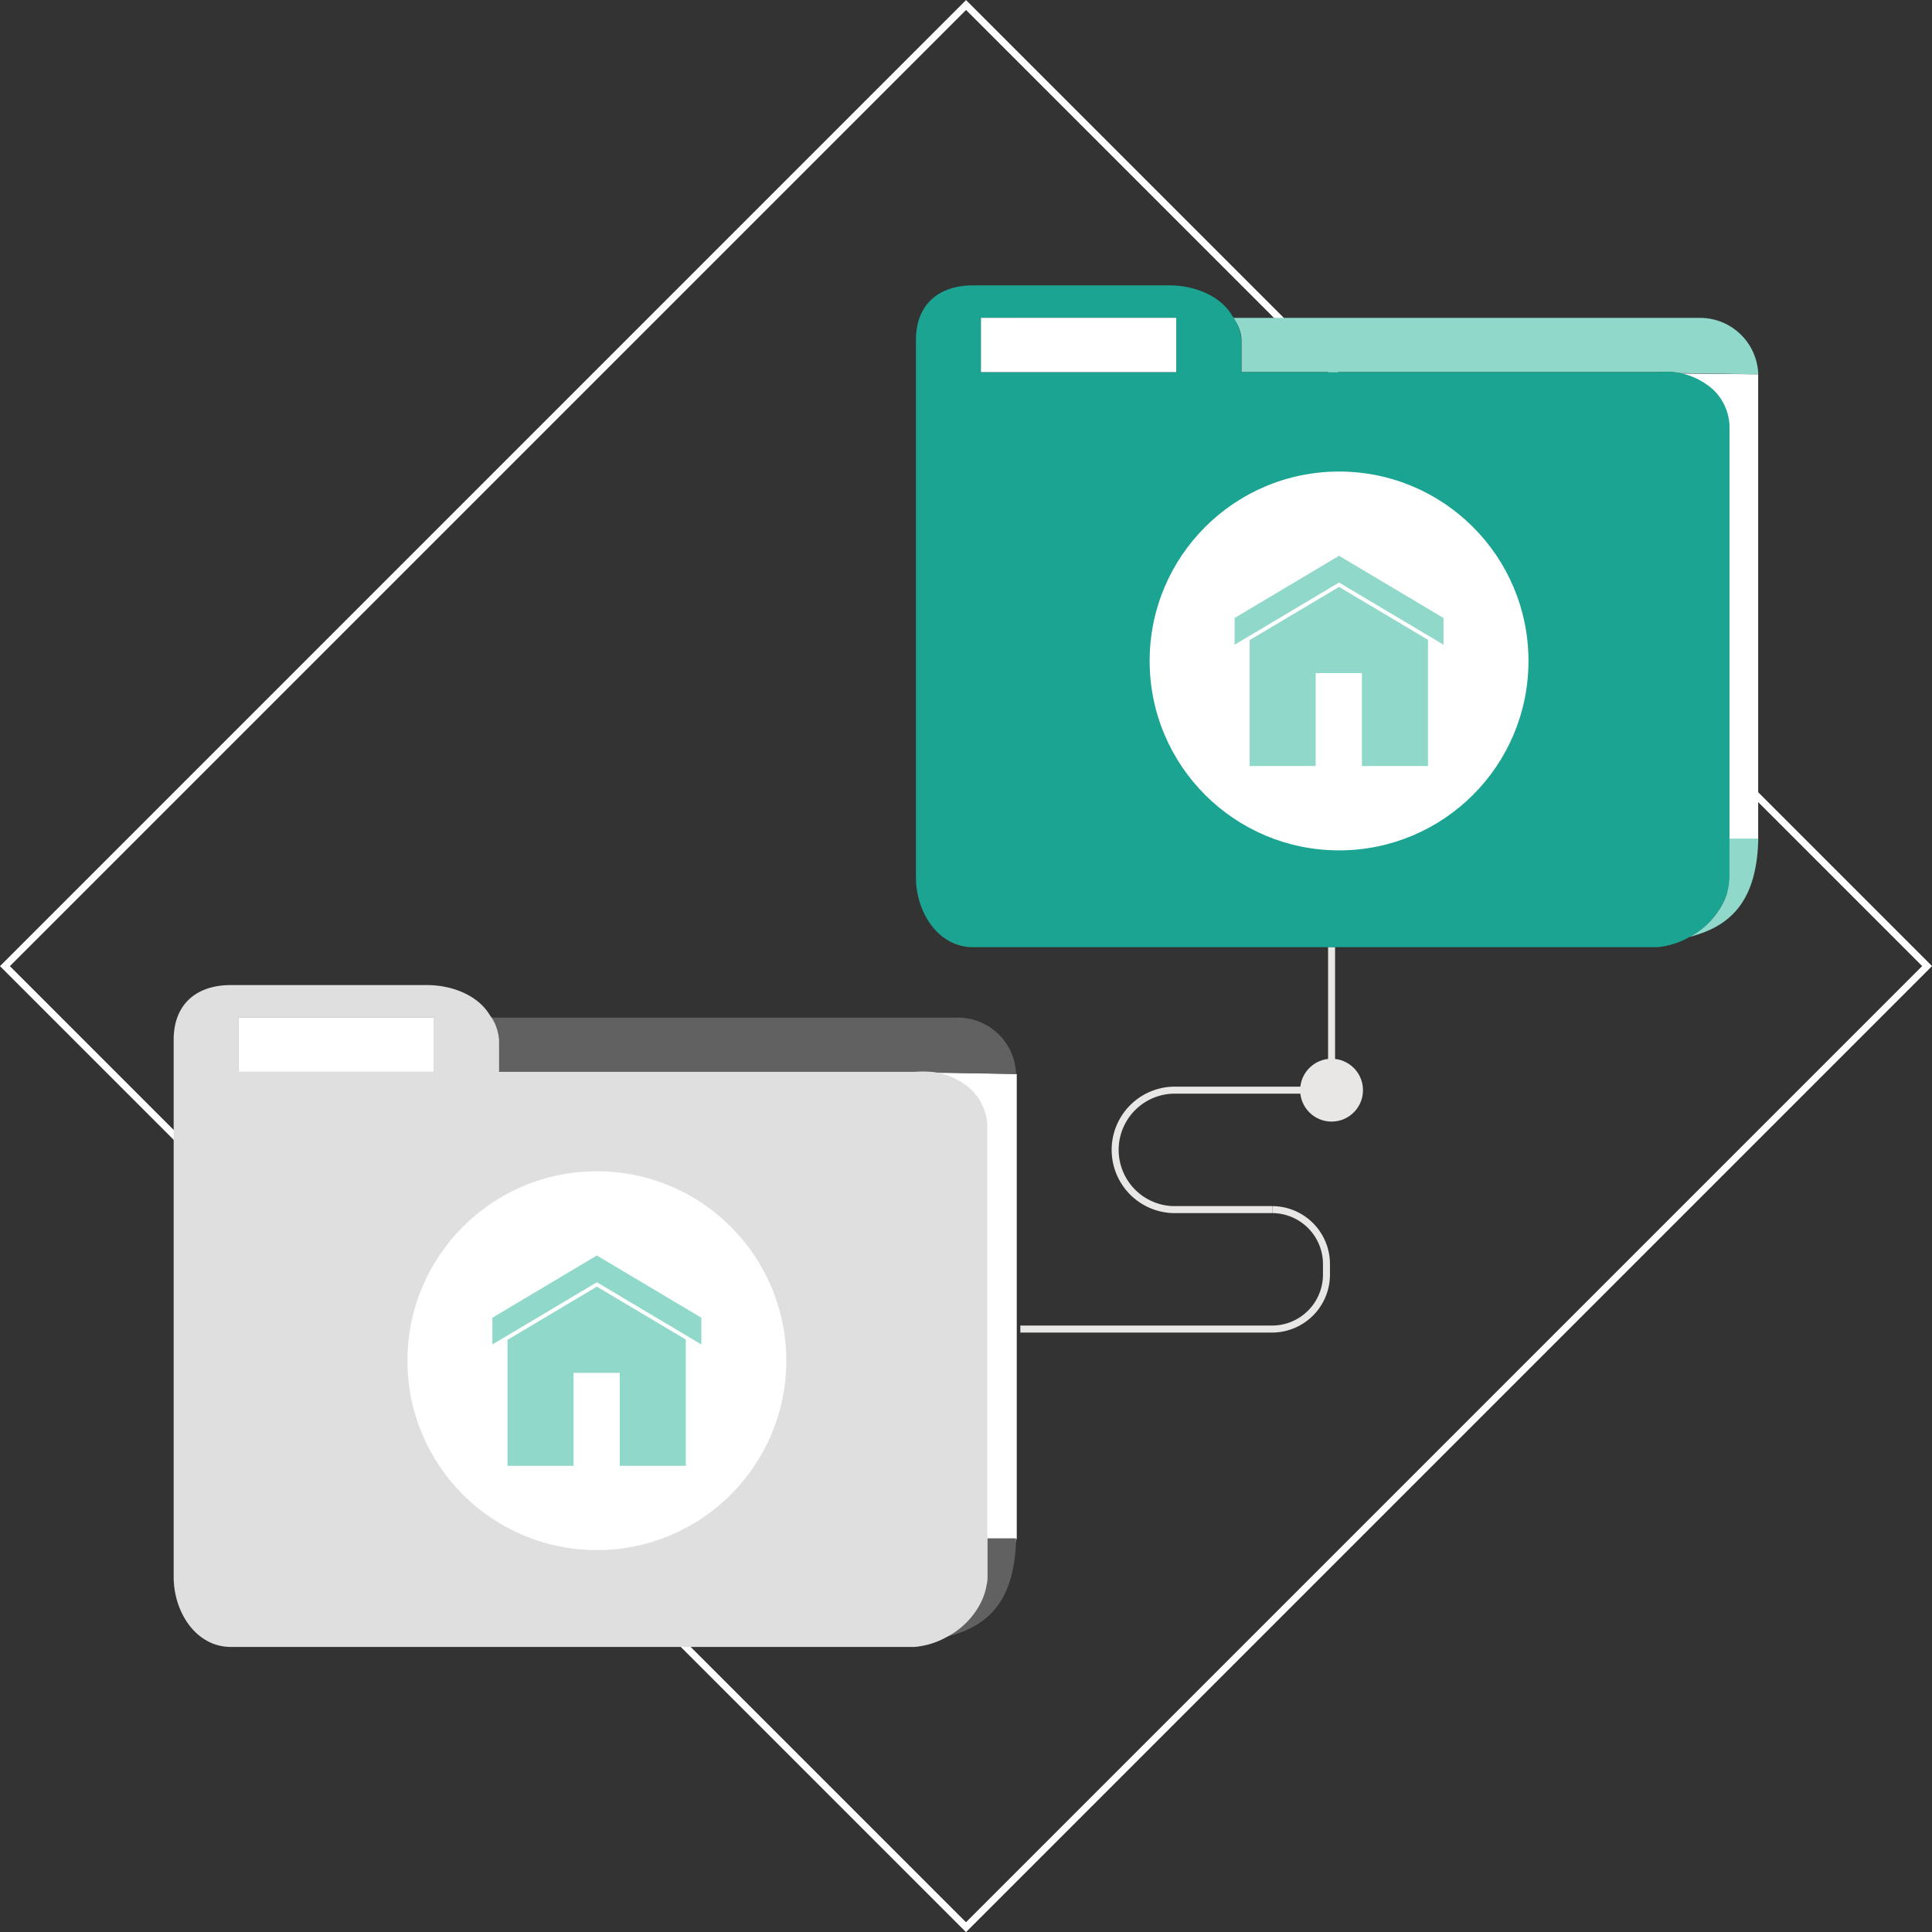 <svg xmlns="http://www.w3.org/2000/svg" viewBox="0 0 276.11 276.12"><rect x="0" y="0" width="276.11" height="276.12" fill="#333333" stroke="none"/><defs><style>.a,.e{fill:none;stroke-miterlimit:10;}.a{stroke:#fff;}.b{fill:#fff;}.c{fill:#616161;}.d{fill:#dfdfdf;}.e{stroke:#e8e7e5;}.f{fill:#e8e7e5;}.g{fill:#8fd8ca;}.h{fill:#1ba492;}</style></defs><title>All-icons</title><rect class="a" x="40.94" y="40.94" width="194.24" height="194.25" transform="translate(138.06 -57.18) rotate(45)"/><path class="b" d="M145.21,153.49L130,153.18c1.77,0.51,7.36,1.55,8.55,3.1l-3.16,70.59,8-.67,1.92-6.36V153.49Z"/><path class="b" d="M251.28,53.49L240,53.38c1.77,0.51-52.17,14.33-51,15.88l51,61.93,8.8-4.78,2.47-6.57V53.49Z"/><path class="c" d="M71.33,153.18h59.35a11.61,11.61,0,0,1,3.27.14l11.26,0.17a8.33,8.33,0,0,0-8.43-8.06h-67c0.67,0,1.57,1.74,1.57,3.16v4.59Z"/><path class="c" d="M141.1,219.85v5.52c0,3.49-2.63,6.94-5.76,8.53,6.94-1.7,9.69-6.3,9.88-14.05H141.1Z"/><path class="d" d="M141.1,225.37V160.78a7.56,7.56,0,0,0-2.35-5.11,10.11,10.11,0,0,0-4.68-2.35,12.53,12.53,0,0,0-3.39-.14H71.33v-4.59a6.56,6.56,0,0,0-1.32-3.5c-1.69-2.86-5.42-4.31-9-4.31H33c-5,0-8.18,2.8-8.18,7.81v76.78c0,5,3.17,10,8.18,10h97.68a11.31,11.31,0,0,0,4.66-1.44C138.48,232.33,141.1,228.85,141.1,225.37Zm-102-79.94H62v7.75H34.12v-7.75h5Z"/><polygon class="b" points="34.12 153.18 62.03 153.18 62.03 145.42 39.1 145.42 34.12 145.42 34.12 153.18"/><line class="e" x1="190.3" y1="155.8" x2="190.3" y2="135.34"/><circle class="f" cx="190.3" cy="155.8" r="4.49"/><path class="e" d="M190.3,155.8H167.62a8.54,8.54,0,0,0,0,17.07H181.8"/><path class="e" d="M145.82,189.94h36a7.78,7.78,0,0,0,7.75-7.75v-1.57a7.78,7.78,0,0,0-7.75-7.75"/><circle class="b" cx="85.3" cy="194.46" r="27.07"/><polygon class="g" points="85.3 179.43 70.37 188.32 70.37 192.14 85.3 183.25 100.23 192.14 100.23 188.32 85.3 179.43"/><polygon class="g" points="85.3 183.88 72.53 191.48 72.53 208.86 72.53 209.48 81.97 209.48 81.97 196.2 88.57 196.2 88.57 209.48 98.01 209.48 98.01 208.86 98.01 191.44 85.3 183.88"/><path class="g" d="M177.4,53.18h59.35a11.61,11.61,0,0,1,3.27.14l11.26,0.17a8.33,8.33,0,0,0-8.43-8.06h-67c0.67,0,1.57,1.74,1.57,3.16v4.59Z"/><path class="g" d="M247.17,119.85v5.52c0,3.49-2.63,6.94-5.76,8.53,6.94-1.7,9.69-6.3,9.88-14.05h-4.12Z"/><path class="h" d="M247.17,125.37V60.78a7.56,7.56,0,0,0-2.35-5.11,10.11,10.11,0,0,0-4.68-2.35,12.53,12.53,0,0,0-3.39-.14H177.4V48.59a6.56,6.56,0,0,0-1.32-3.5c-1.69-2.86-5.42-4.31-9-4.31h-28c-5,0-8.18,2.8-8.18,7.81v76.78c0,5,3.17,10,8.18,10h97.68a11.31,11.31,0,0,0,4.66-1.44C244.54,132.33,247.17,128.85,247.17,125.37Zm-102-79.94H168.1v7.75H140.19V45.42h5Z"/><polygon class="b" points="140.19 53.18 168.1 53.18 168.1 45.42 145.16 45.42 140.19 45.42 140.19 53.18"/><circle class="b" cx="191.37" cy="94.46" r="27.07"/><polygon class="g" points="191.37 79.43 176.44 88.32 176.44 92.14 191.37 83.25 206.3 92.14 206.3 88.32 191.37 79.43"/><polygon class="g" points="191.37 83.88 178.59 91.48 178.59 108.86 178.59 109.48 188.03 109.48 188.03 96.2 194.64 96.2 194.64 109.48 204.08 109.48 204.08 108.86 204.08 91.44 191.37 83.88"/></svg>